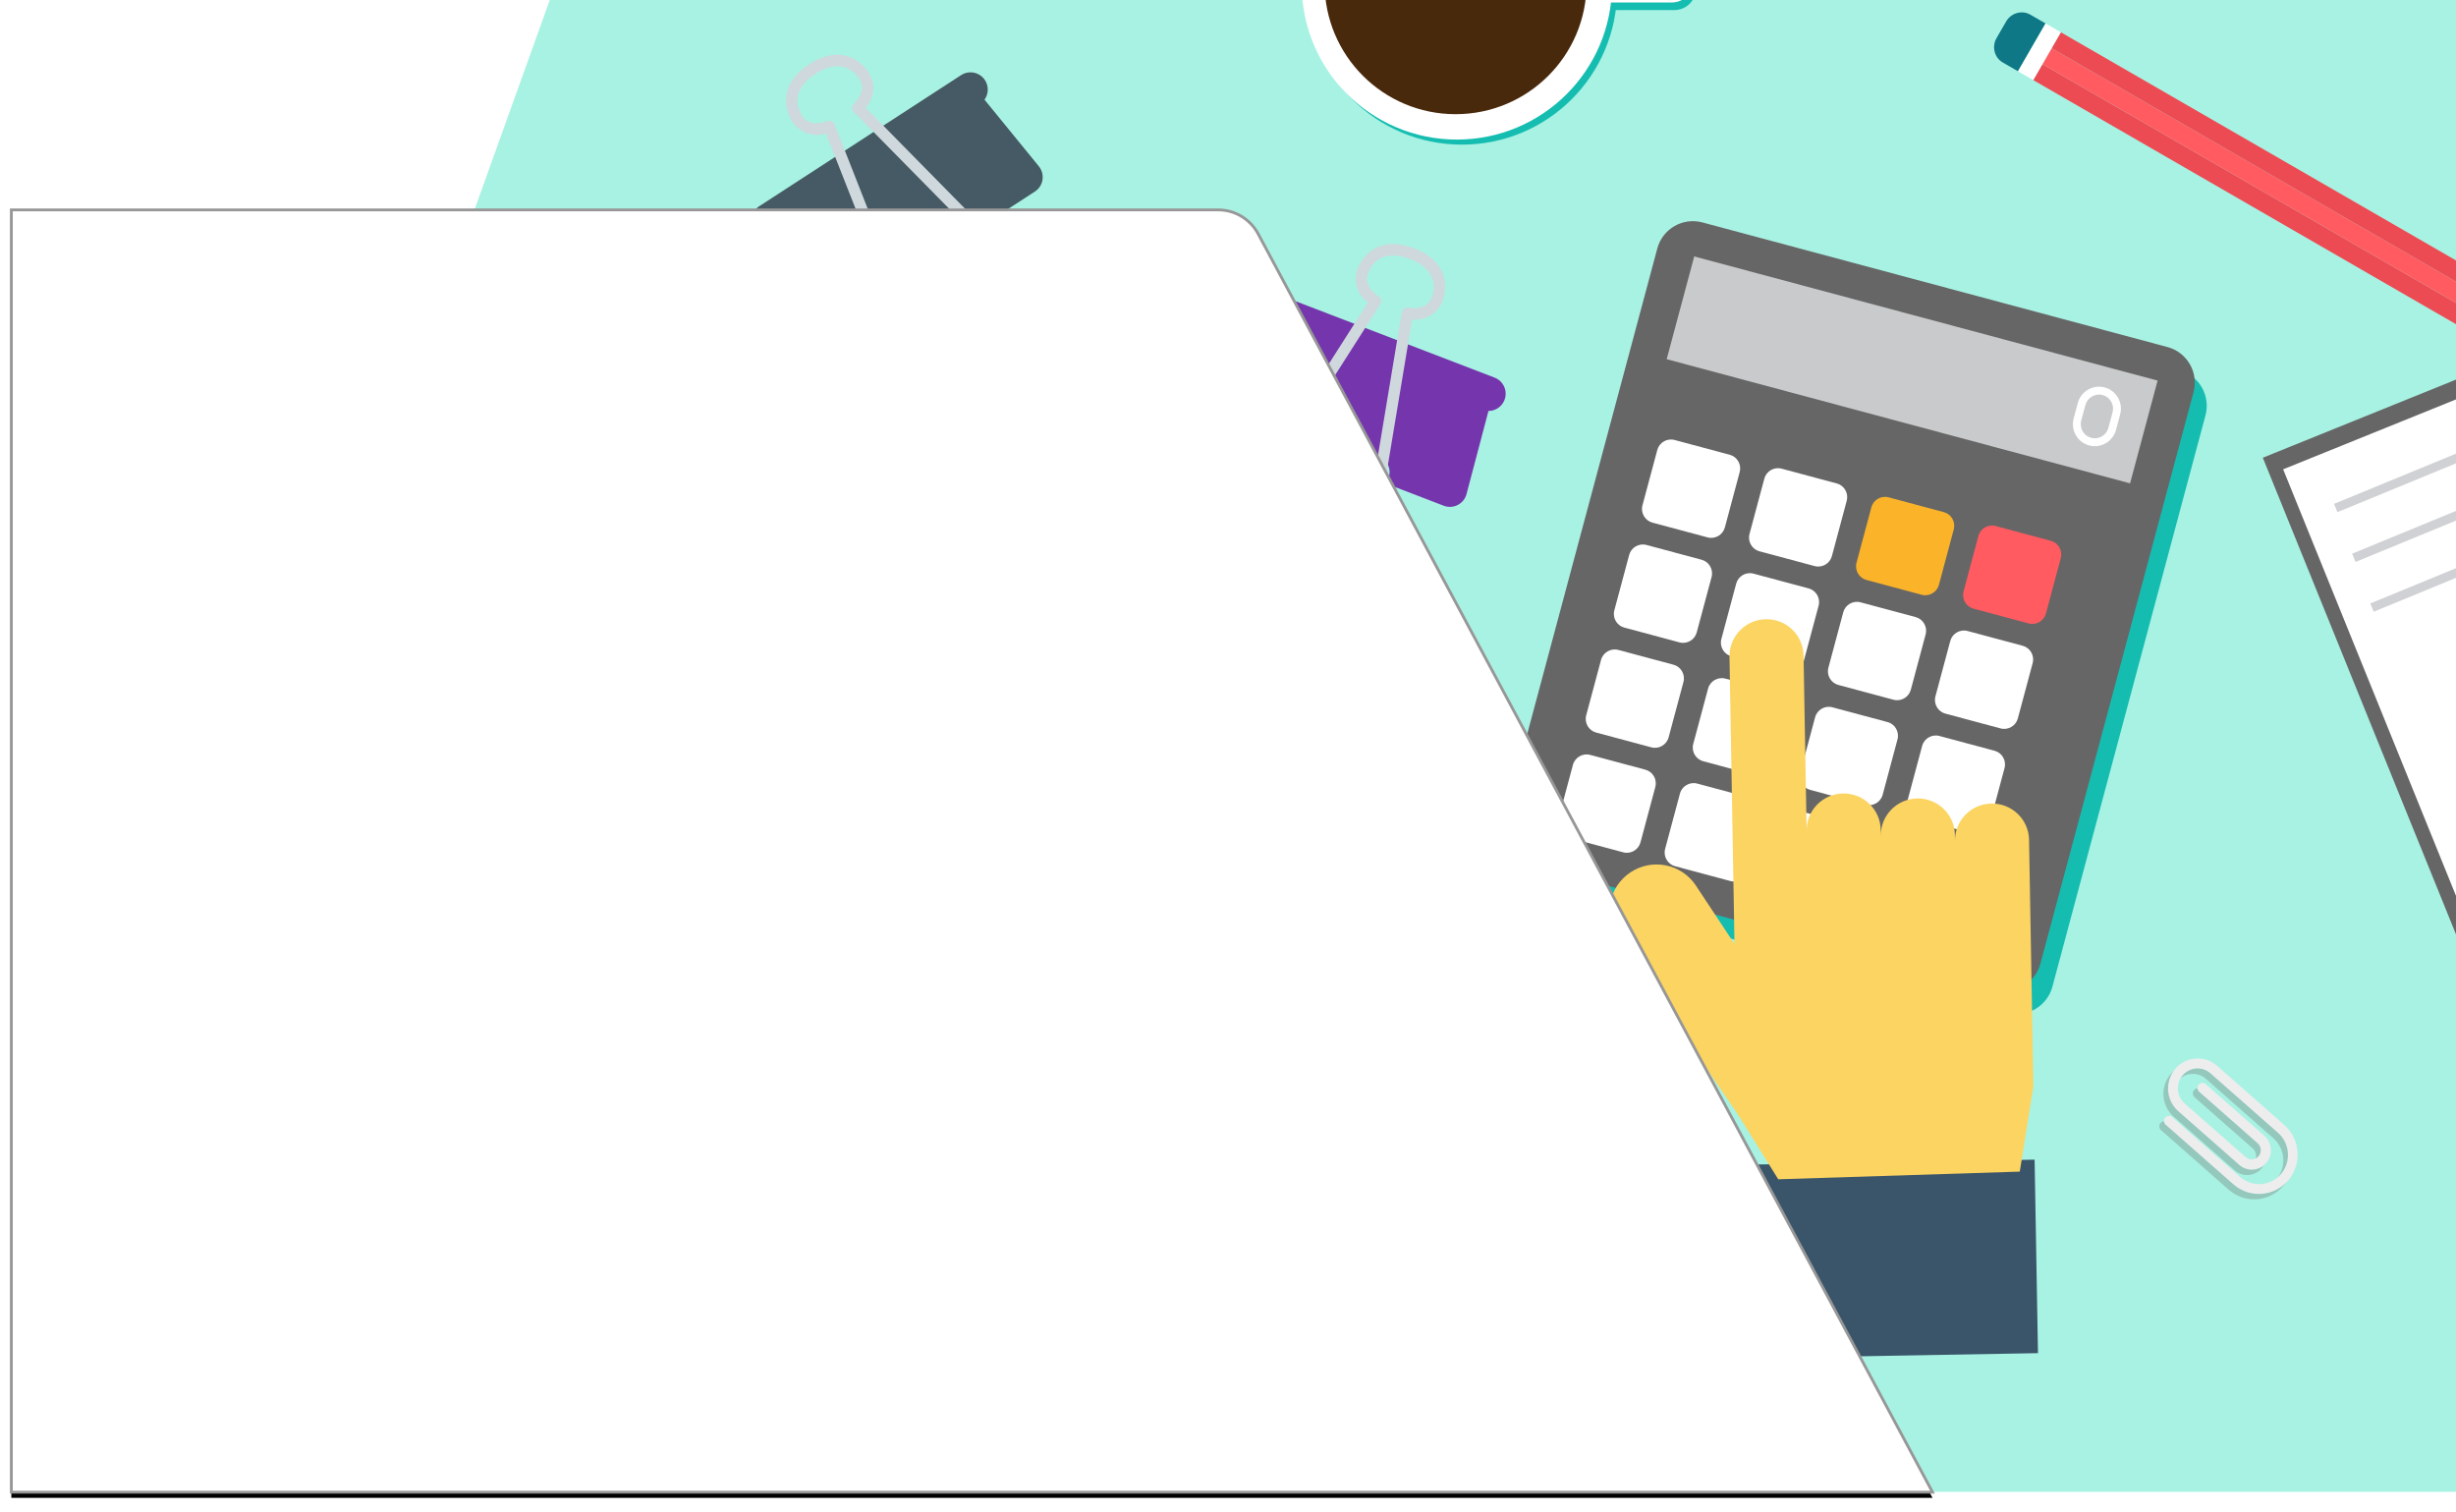<?xml version="1.0" encoding="UTF-8"?>
<svg width="866px" height="533px" viewBox="0 0 866 533" version="1.1" xmlns="http://www.w3.org/2000/svg" xmlns:xlink="http://www.w3.org/1999/xlink">
    <!-- Generator: Sketch 49.1 (51147) - http://www.bohemiancoding.com/sketch -->
    <title>illustration</title>
    <desc>Created with Sketch.</desc>
    <defs>
        <path d="M0,224 L425.521,224 C431.418,224 436.837,227.244 439.623,232.442 L677.422,676.125 L0,676.125 L0,224 Z" id="path-1"></path>
        <filter x="-1.1%" y="-1.2%" width="102.2%" height="103.3%" filterUnits="objectBoundingBox" id="filter-2">
            <feMorphology radius="0.5" operator="dilate" in="SourceAlpha" result="shadowSpreadOuter1"></feMorphology>
            <feOffset dx="0" dy="2" in="shadowSpreadOuter1" result="shadowOffsetOuter1"></feOffset>
            <feGaussianBlur stdDeviation="2" in="shadowOffsetOuter1" result="shadowBlurOuter1"></feGaussianBlur>
            <feComposite in="shadowBlurOuter1" in2="SourceAlpha" operator="out" result="shadowBlurOuter1"></feComposite>
            <feColorMatrix values="0 0 0 0 0.89   0 0 0 0 0.89   0 0 0 0 0.89  0 0 0 0.5 0" type="matrix" in="shadowBlurOuter1"></feColorMatrix>
        </filter>
    </defs>
    <g id="Parcours-entier" stroke="none" stroke-width="1" fill="none" fill-rule="evenodd">
        <g id="Desktop" transform="translate(-158, 0)">
            <g id="illustration" transform="translate(162, -150)">
                <g id="Group-4" stroke-width="1" fill-rule="evenodd">
                    <polygon id="Rectangle" fill="#A8F2E3" fill-rule="nonzero" points="243.711 0 1200 0 1200 676 0.992 676"></polygon>
                    <g id="calculator" transform="translate(650, 368) rotate(15) translate(-650, -368) translate(549, 247)" fill-rule="nonzero">
                        <path d="M19.184,241.439 L188.938,241.439 C196.118,241.439 201.938,235.619 201.938,228.439 L201.938,19.873 C201.938,12.693 196.118,6.873 188.938,6.873 L19.184,6.873 C12.005,6.873 6.184,12.693 6.184,19.873 L6.184,228.439 C6.184,235.619 12.005,241.439 19.184,241.439 Z" id="Shape" fill="#15BDB1"></path>
                        <path d="M13,234.647 L182.754,234.647 C189.934,234.647 195.754,228.826 195.754,221.647 L195.754,13.081 C195.754,5.901 189.934,0.081 182.754,0.081 L13,0.081 C5.82,0.081 -8.79259876e-16,5.901 0,13.081 L0,221.647 C-1.50628805e-14,228.826 5.82,234.647 13,234.647 Z" id="Shape" fill="#666666"></path>
                        <g id="Group" transform="translate(17.876, 76.185)" fill="#FFFFFF">
                            <path d="M5.471,0.532 L25.627,0.532 C28.357,0.532 30.59,2.769 30.59,5.508 L30.59,25.72 C30.59,28.457 28.359,30.696 25.627,30.696 L5.471,30.696 C2.741,30.696 0.509,28.457 0.509,25.72 L0.509,5.508 C0.509,2.77 2.741,0.532 5.471,0.532 Z" id="Shape"></path>
                            <path d="M44.541,0.532 L64.699,0.532 C67.429,0.532 69.66,2.769 69.66,5.508 L69.66,25.72 C69.66,28.457 67.429,30.696 64.699,30.696 L44.541,30.696 C41.814,30.696 39.579,28.457 39.579,25.72 L39.579,5.508 C39.579,2.77 41.812,0.532 44.541,0.532 Z" id="Shape"></path>
                        </g>
                        <path d="M101.488,76.717 L121.646,76.717 C124.373,76.717 126.608,78.954 126.608,81.693 L126.608,101.905 C126.608,104.643 124.374,106.882 121.646,106.882 L101.488,106.882 C98.761,106.882 96.53,104.643 96.53,101.905 L96.53,81.693 C96.53,78.956 98.761,76.717 101.488,76.717 Z" id="Shape" fill="#FBB429"></path>
                        <path d="M140.561,76.717 L160.717,76.717 C163.447,76.717 165.679,78.954 165.679,81.693 L165.679,101.905 C165.679,104.643 163.447,106.882 160.717,106.882 L140.561,106.882 C137.831,106.882 135.598,104.643 135.598,101.905 L135.598,81.693 C135.599,78.956 137.829,76.717 140.561,76.717 Z" id="Shape" fill="#FF5B61"></path>
                        <g id="Group" transform="translate(17.876, 114.726)" fill="#FFFFFF">
                            <path d="M5.471,0.309 L25.627,0.309 C28.357,0.309 30.59,2.55 30.59,5.285 L30.59,25.498 C30.59,28.235 28.359,30.474 25.627,30.474 L5.471,30.474 C2.741,30.474 0.509,28.237 0.509,25.498 L0.509,5.285 C0.509,2.55 2.741,0.309 5.471,0.309 Z" id="Shape"></path>
                            <path d="M44.541,0.309 L64.699,0.309 C67.429,0.309 69.66,2.55 69.66,5.285 L69.66,25.498 C69.66,28.235 67.429,30.474 64.699,30.474 L44.541,30.474 C41.814,30.474 39.579,28.237 39.579,25.498 L39.579,5.285 C39.579,2.55 41.812,0.309 44.541,0.309 Z" id="Shape"></path>
                            <path d="M83.612,0.309 L103.77,0.309 C106.497,0.309 108.732,2.55 108.732,5.285 L108.732,25.498 C108.732,28.235 106.498,30.474 103.77,30.474 L83.612,30.474 C80.885,30.474 78.654,28.237 78.654,25.498 L78.654,5.285 C78.654,2.55 80.885,0.309 83.612,0.309 Z" id="Shape"></path>
                            <path d="M122.685,0.309 L142.841,0.309 C145.57,0.309 147.803,2.55 147.803,5.285 L147.803,25.498 C147.803,28.235 145.57,30.474 142.841,30.474 L122.685,30.474 C119.955,30.474 117.722,28.237 117.722,25.498 L117.722,5.285 C117.723,2.55 119.953,0.309 122.685,0.309 Z" id="Shape"></path>
                            <path d="M5.471,38.629 L25.627,38.629 C28.357,38.629 30.59,40.868 30.59,43.603 L30.59,63.817 C30.59,66.552 28.359,68.789 25.627,68.789 L5.471,68.789 C2.741,68.789 0.509,66.55 0.509,63.817 L0.509,43.603 C0.509,40.868 2.741,38.629 5.471,38.629 Z" id="Shape"></path>
                            <path d="M44.541,38.629 L64.699,38.629 C67.429,38.629 69.66,40.868 69.66,43.603 L69.66,63.817 C69.66,66.552 67.429,68.789 64.699,68.789 L44.541,68.789 C41.814,68.789 39.579,66.55 39.579,63.817 L39.579,43.603 C39.579,40.868 41.812,38.629 44.541,38.629 Z" id="Shape"></path>
                            <path d="M83.612,38.629 L103.77,38.629 C106.497,38.629 108.732,40.868 108.732,43.603 L108.732,63.817 C108.732,66.552 106.498,68.789 103.77,68.789 L83.612,68.789 C80.885,68.789 78.654,66.55 78.654,63.817 L78.654,43.603 C78.654,40.868 80.885,38.629 83.612,38.629 Z" id="Shape"></path>
                            <path d="M122.685,38.629 L142.841,38.629 C145.57,38.629 147.803,40.868 147.803,43.603 L147.803,63.817 C147.803,66.552 145.57,68.789 142.841,68.789 L122.685,68.789 C119.955,68.789 117.722,66.55 117.722,63.817 L117.722,43.603 C117.723,40.868 119.953,38.629 122.685,38.629 Z" id="Shape"></path>
                            <path d="M5.471,76.945 L25.627,76.945 C28.357,76.945 30.59,79.182 30.59,81.92 L30.59,102.132 C30.59,104.869 28.359,107.108 25.627,107.108 L5.471,107.108 C2.741,107.108 0.509,104.869 0.509,102.132 L0.509,81.92 C0.509,79.182 2.741,76.945 5.471,76.945 Z" id="Shape"></path>
                            <path d="M44.541,76.945 L64.699,76.945 C67.429,76.945 69.66,79.182 69.66,81.92 L69.66,102.132 C69.66,104.869 67.429,107.108 64.699,107.108 L44.541,107.108 C41.814,107.108 39.579,104.869 39.579,102.132 L39.579,81.92 C39.579,79.182 41.812,76.945 44.541,76.945 Z" id="Shape"></path>
                            <path d="M83.612,76.945 L103.77,76.945 C106.497,76.945 108.732,79.182 108.732,81.92 L108.732,102.132 C108.732,104.869 106.498,107.108 103.77,107.108 L83.612,107.108 C80.885,107.108 78.654,104.869 78.654,102.132 L78.654,81.92 C78.654,79.182 80.885,76.945 83.612,76.945 Z" id="Shape"></path>
                            <path d="M122.685,76.945 L142.841,76.945 C145.57,76.945 147.803,79.182 147.803,81.92 L147.803,102.132 C147.803,104.869 145.57,107.108 142.841,107.108 L122.685,107.108 C119.955,107.108 117.722,104.869 117.722,102.132 L117.722,81.92 C117.723,79.182 119.953,76.945 122.685,76.945 Z" id="Shape"></path>
                        </g>
                        <polygon id="Shape" fill="#C8CACC" points="13.298 12.415 182.453 12.415 182.453 49.917 13.298 49.917"></polygon>
                        <path d="M165.055,19.563 C167.175,19.563 169.108,20.437 170.511,21.842 L170.515,21.844 L170.517,21.847 C171.92,23.254 172.789,25.193 172.789,27.319 L172.789,32.991 C172.789,35.125 171.917,37.068 170.517,38.471 C169.118,39.876 167.182,40.749 165.054,40.749 C162.929,40.749 160.994,39.875 159.595,38.471 L159.589,38.465 C158.187,37.059 157.319,35.12 157.319,32.991 L157.319,27.319 C157.319,25.185 158.19,23.245 159.589,21.841 C160.99,20.436 162.926,19.563 165.055,19.563 L165.055,19.563 L165.055,19.563 Z M168.556,23.805 C167.66,22.906 166.42,22.346 165.055,22.346 C163.692,22.346 162.451,22.908 161.551,23.809 C160.65,24.71 160.092,25.955 160.092,27.321 L160.092,32.993 C160.092,34.36 160.65,35.607 161.546,36.508 C162.447,37.407 163.686,37.968 165.052,37.968 C166.414,37.968 167.656,37.407 168.554,36.508 C169.455,35.604 170.012,34.36 170.012,32.994 L170.012,27.323 C170.012,25.955 169.457,24.71 168.558,23.811 L168.555,23.807 L168.556,23.805 Z" id="Shape" fill="#FFFFFF"></path>
                    </g>
                    <g id="PEn" transform="translate(814.5, 225.5) rotate(-60) translate(-814.5, -225.5) translate(804, 95)" fill-rule="nonzero">
                        <path d="M6.984,0.299 L13.776,0.299 C17.261,0.299 20.112,3.088 20.112,6.502 L20.112,12.701 L0.648,12.701 L0.648,6.502 C0.648,3.088 3.499,0.299 6.984,0.299 Z" id="Shape" fill="#0E7886"></path>
                        <polygon id="Shape" fill="#EC4B53" points="0.648 215.275 7.135 215.275 7.135 18.902 0.648 18.902"></polygon>
                        <polygon id="Shape" fill="#FF5B61" points="13.623 215.275 7.135 215.275 7.135 18.902 13.623 18.902"></polygon>
                        <polygon id="Shape" fill="#EC4B53" points="13.623 215.275 20.111 215.275 20.111 18.902 13.623 18.902"></polygon>
                        <polygon id="Shape" fill="#FBB429" points="10.39 257.106 20.112 215.275 0.648 215.275"></polygon>
                        <polygon id="Shape" fill="#0E7886" points="9.991 260.129 10.803 260.129 14.04 241.423 6.783 241.423"></polygon>
                        <polygon id="Shape" fill="#FFFFFF" points="0.648 18.902 20.111 18.902 20.111 12.7 0.648 12.7"></polygon>
                    </g>
                    <g id="Paper" transform="translate(793, 220)" fill-rule="nonzero">
                        <polygon id="Shape" fill="#666666" points="224.814 0.832 0.883 91.387 129.766 409.385 353.697 318.831"></polygon>
                        <polygon id="Path" fill="#FFFFFF" points="222.17 8.888 8.052 95.475 131.287 399.538 345.405 312.952"></polygon>
                        <path d="M131.093,348.662 L216.708,313.421 L217.907,316.338 L132.292,351.581 L131.093,348.662 Z M118.299,313.554 L119.498,316.473 L237.511,267.896 L236.312,264.978 L118.299,313.554 Z M124.695,331.109 L125.894,334.026 L243.907,285.45 L242.708,282.531 L124.695,331.109 Z" id="Shape" fill="#D0D1D4"></path>
                        <path d="M38.784,142.767 L124.399,107.526 L125.598,110.443 L39.983,145.686 L38.784,142.767 Z M25.99,107.659 L27.189,110.578 L145.202,62 L144.003,59.083 L25.99,107.659 Z M32.386,125.214 L33.585,128.131 L151.598,79.555 L150.399,76.636 L32.386,125.214 Z" id="Shape-Copy-2" fill="#D0D1D4"></path>
                        <g id="Group" transform="translate(145.185, 148.603)" fill="#15BDB1">
                            <polygon id="Shape" points="19.002 131.558 14.156 119.542 2.189 124.36 0.162 119.332 12.128 114.514 7.305 102.562 12.399 100.511 17.222 112.464 29.188 107.646 31.216 112.673 19.247 117.491 24.096 129.505 19.002 131.556 19.002 131.558"></polygon>
                            <polygon id="Shape" points="70.493 6.458 70.493 0.294 94.822 0.294 94.822 6.458"></polygon>
                        </g>
                        <path d="M238.437,224.24 C239.589,224.24 240.504,223.974 241.172,223.451 C241.849,222.92 242.341,222.233 242.687,221.387 C243.019,220.54 243.23,219.588 243.315,218.543 C243.391,217.494 243.44,216.439 243.44,215.382 C243.44,214.354 243.391,213.346 243.296,212.337 C243.201,211.336 242.994,210.432 242.659,209.633 C242.325,208.835 241.831,208.186 241.173,207.693 C240.526,207.208 239.63,206.959 238.498,206.959 C237.382,206.959 236.486,207.198 235.82,207.681 C235.153,208.166 234.639,208.806 234.287,209.606 C233.933,210.405 233.696,211.317 233.592,212.337 C233.477,213.366 233.42,214.411 233.42,215.485 C233.42,216.532 233.467,217.569 233.562,218.606 C233.649,219.653 233.869,220.585 234.22,221.422 C234.564,222.259 235.069,222.936 235.735,223.459 C236.413,223.982 237.308,224.239 238.443,224.239 L238.437,224.24 Z M229.31,215.458 C229.31,213.602 229.502,211.917 229.871,210.415 C230.243,208.911 230.816,207.636 231.577,206.578 C232.34,205.532 233.294,204.722 234.444,204.15 C235.608,203.59 236.96,203.305 238.523,203.305 C240.046,203.305 241.37,203.582 242.504,204.124 C243.631,204.675 244.566,205.474 245.306,206.511 C246.049,207.55 246.61,208.822 246.982,210.328 C247.354,211.84 247.537,213.546 247.537,215.458 C247.537,219.492 246.812,222.556 245.346,224.659 C243.888,226.76 241.584,227.808 238.438,227.808 C235.276,227.808 232.971,226.76 231.503,224.659 C230.046,222.555 229.31,219.49 229.31,215.458 Z M213.268,202.971 C214.422,202.971 215.336,202.707 216.002,202.172 C216.668,201.649 217.173,200.955 217.507,200.118 C217.839,199.271 218.059,198.309 218.144,197.226 C218.241,196.15 218.288,195.065 218.288,193.971 C218.288,192.982 218.239,192.002 218.144,191.011 C218.059,190.03 217.842,189.135 217.507,188.346 C217.173,187.556 216.678,186.919 216.012,186.421 C215.354,185.928 214.457,185.681 213.324,185.681 C212.199,185.681 211.315,185.93 210.639,186.415 C209.971,186.888 209.458,187.526 209.104,188.317 C208.75,189.107 208.523,190.011 208.408,191.031 C208.294,192.04 208.236,193.066 208.236,194.103 C208.236,195.179 208.284,196.254 208.379,197.31 C208.476,198.368 208.693,199.32 209.037,200.156 C209.381,200.991 209.884,201.668 210.56,202.191 C211.226,202.706 212.133,202.971 213.265,202.971 L213.268,202.971 L213.268,202.971 Z M204.141,194.189 C204.141,192.333 204.323,190.648 204.694,189.153 C205.065,187.661 205.646,186.384 206.419,185.338 C207.189,184.282 208.152,183.482 209.305,182.912 C210.455,182.34 211.811,182.063 213.372,182.063 C214.888,182.063 216.2,182.332 217.325,182.881 C218.449,183.436 219.381,184.224 220.136,185.271 C220.879,186.305 221.43,187.582 221.804,189.086 C222.175,190.588 222.365,192.292 222.365,194.186 C222.365,198.221 221.632,201.284 220.174,203.388 C218.717,205.482 216.411,206.538 213.268,206.538 C210.124,206.538 207.818,205.482 206.342,203.388 C204.874,201.284 204.141,198.221 204.141,194.186 L204.141,194.189 Z M207.18,227.723 L242.372,180.752 L244.696,182.341 L209.78,229.208 L207.18,227.723 Z" id="Shape" fill="#D0D1D4"></path>
                        <polygon id="Shape" fill="#D0D1D4" points="271.715 260.238 274.26 251.287 265.301 248.745 266.279 245.306 275.238 247.85 277.783 238.899 281.224 239.876 278.679 248.827 287.638 251.369 286.66 254.808 277.701 252.264 275.154 261.215 271.713 260.238"></polygon>
                    </g>
                    <g id="Group-2" transform="translate(615, 560)"></g>
                    <g id="hand" transform="translate(638.5, 498.5) rotate(-1) translate(-638.5, -498.5) translate(564, 368)" fill-rule="nonzero">
                        <polygon id="Shape" fill="#3A556A" points="50.265 192.175 148.35 192.175 148.35 260.412 50.265 260.412"></polygon>
                        <path d="M135.298,66.373 C128.085,66.373 122.237,72.196 122.237,79.379 L122.237,77.125 C122.237,69.942 116.39,64.119 109.177,64.119 C101.964,64.119 96.116,69.942 96.116,77.125 L96.116,74.914 C96.116,67.731 90.269,61.908 83.056,61.908 C75.843,61.908 69.995,67.731 69.995,74.914 L69.995,13.006 C69.995,5.823 64.148,0 56.935,0 C49.721,0 43.874,5.823 43.874,13.006 L43.874,114.279 L30.509,93.296 C25.508,85.646 15.226,83.482 7.544,88.462 C-0.138,93.442 -2.311,103.681 2.69,111.331 L44.135,174.626 L57.849,197.516 L143.047,196.302 L148.358,166.346 L148.358,79.336 C148.334,72.17 142.494,66.373 135.298,66.373 Z" fill="#FCD462"></path>
                    </g>
                    <g id="clip" transform="translate(341, 259)" fill-rule="nonzero">
                        <path d="M46.829,5.685 C41.436,0.474 32.813,0.476 27.421,5.688 L4.806,28.017 C0.717,32.15 0.795,38.773 4.981,42.811 C9.097,46.782 15.672,46.782 19.789,42.811 L40.267,22.591 C42.929,19.962 42.929,15.701 40.267,13.072 C37.605,10.443 33.289,10.443 30.626,13.072 L11.038,32.412 C10.355,33.111 10.375,34.224 11.082,34.898 C11.772,35.557 12.866,35.557 13.556,34.898 L33.144,15.558 C34.443,14.33 36.505,14.373 37.749,15.656 C38.956,16.9 38.956,18.861 37.749,20.105 L17.271,40.324 C14.505,43.017 10.051,42.985 7.324,40.254 C4.624,37.55 4.624,33.207 7.324,30.503 L29.939,8.174 C33.967,4.195 40.5,4.194 44.529,8.171 C48.559,12.148 48.56,18.598 44.532,22.577 L21.917,44.906 C21.17,45.538 21.083,46.648 21.723,47.385 C22.362,48.123 23.487,48.209 24.233,47.577 C24.303,47.518 24.368,47.454 24.428,47.385 L47.043,25.056 C52.401,19.649 52.306,10.976 46.829,5.685 Z" id="Shape" fill-opacity="0.3" fill="#666666"></path>
                        <path d="M45.04,3.907 C39.646,-1.303 31.024,-1.302 25.632,3.91 L3.017,26.239 C-1.073,30.372 -0.995,36.995 3.191,41.033 C7.308,45.004 13.883,45.004 17.999,41.033 L38.478,20.813 C41.14,18.185 41.14,13.923 38.478,11.294 C35.816,8.666 31.499,8.666 28.837,11.294 L9.249,30.635 C8.566,31.333 8.585,32.446 9.293,33.121 C9.983,33.779 11.077,33.779 11.767,33.121 L31.355,13.78 C32.654,12.552 34.716,12.596 35.96,13.878 C37.166,15.122 37.166,17.083 35.96,18.327 L15.482,38.547 C12.715,41.239 8.262,41.208 5.535,38.476 C2.835,35.772 2.835,31.429 5.535,28.725 L28.15,6.396 C32.178,2.417 38.71,2.416 42.74,6.393 C46.77,10.37 46.771,16.82 42.743,20.799 L20.127,43.129 C19.381,43.76 19.293,44.87 19.933,45.608 C20.573,46.345 21.697,46.431 22.444,45.799 C22.514,45.741 22.579,45.676 22.638,45.608 L45.253,23.278 C50.612,17.871 50.516,9.198 45.04,3.907 Z" id="Shape-Copy" fill="#EAEBEC"></path>
                    </g>
                    <g id="clip" transform="translate(781.5, 548) rotate(86) translate(-781.5, -548) translate(756, 524)" fill-rule="nonzero">
                        <path d="M46.829,5.685 C41.436,0.474 32.813,0.476 27.421,5.688 L4.806,28.017 C0.717,32.15 0.795,38.773 4.981,42.811 C9.097,46.782 15.672,46.782 19.789,42.811 L40.267,22.591 C42.929,19.962 42.929,15.701 40.267,13.072 C37.605,10.443 33.289,10.443 30.626,13.072 L11.038,32.412 C10.355,33.111 10.375,34.224 11.082,34.898 C11.772,35.557 12.866,35.557 13.556,34.898 L33.144,15.558 C34.443,14.33 36.505,14.373 37.749,15.656 C38.956,16.9 38.956,18.861 37.749,20.105 L17.271,40.324 C14.505,43.017 10.051,42.985 7.324,40.254 C4.624,37.55 4.624,33.207 7.324,30.503 L29.939,8.174 C33.967,4.195 40.5,4.194 44.529,8.171 C48.559,12.148 48.56,18.598 44.532,22.577 L21.917,44.906 C21.17,45.538 21.083,46.648 21.723,47.385 C22.362,48.123 23.487,48.209 24.233,47.577 C24.303,47.518 24.368,47.454 24.428,47.385 L47.043,25.056 C52.401,19.649 52.306,10.976 46.829,5.685 Z" id="Shape" fill-opacity="0.3" fill="#666666"></path>
                        <path d="M45.04,3.907 C39.646,-1.303 31.024,-1.302 25.632,3.91 L3.017,26.239 C-1.073,30.372 -0.995,36.995 3.191,41.033 C7.308,45.004 13.883,45.004 17.999,41.033 L38.478,20.813 C41.14,18.185 41.14,13.923 38.478,11.294 C35.816,8.666 31.499,8.666 28.837,11.294 L9.249,30.635 C8.566,31.333 8.585,32.446 9.293,33.121 C9.983,33.779 11.077,33.779 11.767,33.121 L31.355,13.78 C32.654,12.552 34.716,12.596 35.96,13.878 C37.166,15.122 37.166,17.083 35.96,18.327 L15.482,38.547 C12.715,41.239 8.262,41.208 5.535,38.476 C2.835,35.772 2.835,31.429 5.535,28.725 L28.15,6.396 C32.178,2.417 38.71,2.416 42.74,6.393 C46.77,10.37 46.771,16.82 42.743,20.799 L20.127,43.129 C19.381,43.76 19.293,44.87 19.933,45.608 C20.573,46.345 21.697,46.431 22.444,45.799 C22.514,45.741 22.579,45.676 22.638,45.608 L45.253,23.278 C50.612,17.871 50.516,9.198 45.04,3.907 Z" id="Shape-Copy" fill="#EDEDEE"></path>
                    </g>
                    <g id="clip-copy-2" transform="translate(981.5, 255) rotate(86) translate(-981.5, -255) translate(956, 231)" fill-rule="nonzero">
                        <path d="M46.829,5.685 C41.436,0.474 32.813,0.476 27.421,5.688 L4.806,28.017 C0.717,32.15 0.795,38.773 4.981,42.811 C9.097,46.782 15.672,46.782 19.789,42.811 L40.267,22.591 C42.929,19.962 42.929,15.701 40.267,13.072 C37.605,10.443 33.289,10.443 30.626,13.072 L11.038,32.412 C10.355,33.111 10.375,34.224 11.082,34.898 C11.772,35.557 12.866,35.557 13.556,34.898 L33.144,15.558 C34.443,14.33 36.505,14.373 37.749,15.656 C38.956,16.9 38.956,18.861 37.749,20.105 L17.271,40.324 C14.505,43.017 10.051,42.985 7.324,40.254 C4.624,37.55 4.624,33.207 7.324,30.503 L29.939,8.174 C33.967,4.195 40.5,4.194 44.529,8.171 C48.559,12.148 48.56,18.598 44.532,22.577 L21.917,44.906 C21.17,45.538 21.083,46.648 21.723,47.385 C22.362,48.123 23.487,48.209 24.233,47.577 C24.303,47.518 24.368,47.454 24.428,47.385 L47.043,25.056 C52.401,19.649 52.306,10.976 46.829,5.685 Z" id="Shape" fill-opacity="0.3" fill="#666666"></path>
                        <path d="M45.04,3.907 C39.646,-1.303 31.024,-1.302 25.632,3.91 L3.017,26.239 C-1.073,30.372 -0.995,36.995 3.191,41.033 C7.308,45.004 13.883,45.004 17.999,41.033 L38.478,20.813 C41.14,18.185 41.14,13.923 38.478,11.294 C35.816,8.666 31.499,8.666 28.837,11.294 L9.249,30.635 C8.566,31.333 8.585,32.446 9.293,33.121 C9.983,33.779 11.077,33.779 11.767,33.121 L31.355,13.78 C32.654,12.552 34.716,12.596 35.96,13.878 C37.166,15.122 37.166,17.083 35.96,18.327 L15.482,38.547 C12.715,41.239 8.262,41.208 5.535,38.476 C2.835,35.772 2.835,31.429 5.535,28.725 L28.15,6.396 C32.178,2.417 38.71,2.416 42.74,6.393 C46.77,10.37 46.771,16.82 42.743,20.799 L20.127,43.129 C19.381,43.76 19.293,44.87 19.933,45.608 C20.573,46.345 21.697,46.431 22.444,45.799 C22.514,45.741 22.579,45.676 22.638,45.608 L45.253,23.278 C50.612,17.871 50.516,9.198 45.04,3.907 Z" id="Shape-Copy" fill="#EDEDEE"></path>
                    </g>
                    <g id="clip-copy" transform="translate(420.5, 342) rotate(57) translate(-420.5, -342) translate(395, 318)" fill-rule="nonzero">
                        <path d="M46.829,5.685 C41.436,0.474 32.813,0.476 27.421,5.688 L4.806,28.017 C0.717,32.15 0.795,38.773 4.981,42.811 C9.097,46.782 15.672,46.782 19.789,42.811 L40.267,22.591 C42.929,19.962 42.929,15.701 40.267,13.072 C37.605,10.443 33.289,10.443 30.626,13.072 L11.038,32.412 C10.355,33.111 10.375,34.224 11.082,34.898 C11.772,35.557 12.866,35.557 13.556,34.898 L33.144,15.558 C34.443,14.33 36.505,14.373 37.749,15.656 C38.956,16.9 38.956,18.861 37.749,20.105 L17.271,40.324 C14.505,43.017 10.051,42.985 7.324,40.254 C4.624,37.55 4.624,33.207 7.324,30.503 L29.939,8.174 C33.967,4.195 40.5,4.194 44.529,8.171 C48.559,12.148 48.56,18.598 44.532,22.577 L21.917,44.906 C21.17,45.538 21.083,46.648 21.723,47.385 C22.362,48.123 23.487,48.209 24.233,47.577 C24.303,47.518 24.368,47.454 24.428,47.385 L47.043,25.056 C52.401,19.649 52.306,10.976 46.829,5.685 Z" id="Shape" fill-opacity="0.3" fill="#666666"></path>
                        <path d="M45.04,3.907 C39.646,-1.303 31.024,-1.302 25.632,3.91 L3.017,26.239 C-1.073,30.372 -0.995,36.995 3.191,41.033 C7.308,45.004 13.883,45.004 17.999,41.033 L38.478,20.813 C41.14,18.185 41.14,13.923 38.478,11.294 C35.816,8.666 31.499,8.666 28.837,11.294 L9.249,30.635 C8.566,31.333 8.585,32.446 9.293,33.121 C9.983,33.779 11.077,33.779 11.767,33.121 L31.355,13.78 C32.654,12.552 34.716,12.596 35.96,13.878 C37.166,15.122 37.166,17.083 35.96,18.327 L15.482,38.547 C12.715,41.239 8.262,41.208 5.535,38.476 C2.835,35.772 2.835,31.429 5.535,28.725 L28.15,6.396 C32.178,2.417 38.71,2.416 42.74,6.393 C46.77,10.37 46.771,16.82 42.743,20.799 L20.127,43.129 C19.381,43.76 19.293,44.87 19.933,45.608 C20.573,46.345 21.697,46.431 22.444,45.799 C22.514,45.741 22.579,45.676 22.638,45.608 L45.253,23.278 C50.612,17.871 50.516,9.198 45.04,3.907 Z" id="Shape-Copy" fill="#EDEDEE"></path>
                    </g>
                    <g id="Group-3" transform="translate(455, 90)" fill-rule="nonzero">
                        <ellipse id="Oval" fill="#15BDB1" cx="56.497" cy="56.395" rx="54.703" ry="54.605"></ellipse>
                        <path d="M104.923,48.339 L131.391,48.339 C135.593,48.339 139,51.745 139,55.948 L139,55.948 C139,60.15 135.593,63.556 131.391,63.556 L104.923,63.556 L104.923,48.339 Z" id="Rectangle-2" fill="#15BDB1"></path>
                        <path d="M104.026,45.653 L130.494,45.653 C134.697,45.653 138.103,49.06 138.103,53.262 L138.103,53.262 C138.103,57.464 134.697,60.871 130.494,60.871 L104.026,60.871 L104.026,45.653 Z" id="Rectangle-2-Copy" fill="#FFFFFF"></path>
                        <ellipse id="Path" fill="#FFFFFF" cx="54.703" cy="54.605" rx="54.703" ry="54.605"></ellipse>
                        <ellipse id="Oval-Copy" fill="#49290C" cx="54.255" cy="54.157" rx="46.184" ry="46.101"></ellipse>
                    </g>
                    <g id="clip-(1)" transform="translate(303.733, 206.381) rotate(-33) translate(-303.733, -206.381) translate(255.233, 165.881)" fill-rule="nonzero">
                        <path d="M93.115,44.145 C96.238,42.941 97.796,39.426 96.595,36.294 C95.691,33.938 93.427,32.387 90.909,32.4 L6.089,32.4 C2.743,32.383 0.017,35.089 7.74746332e-05,38.444 C-0.013,40.969 1.533,43.239 3.884,44.145 L0.612,74.184 C0.204,77.514 2.565,80.545 5.886,80.955 C6.132,80.985 6.379,81 6.626,81 L26.284,81 C27.4,81 28.304,80.093 28.304,78.975 C28.304,75.62 31.016,72.9 34.362,72.9 C37.709,72.9 40.421,75.62 40.421,78.975 C40.421,80.093 41.325,81 42.441,81 L54.558,81 C55.673,81 56.577,80.093 56.577,78.975 C56.577,75.62 59.29,72.9 62.636,72.9 C65.982,72.9 68.695,75.62 68.695,78.975 C68.695,80.093 69.599,81 70.714,81 L90.372,81 C93.718,80.999 96.43,78.279 96.429,74.923 C96.429,74.683 96.415,74.443 96.386,74.204 L93.115,44.145 Z" id="Shape" fill="#455A64"></path>
                        <path d="M68.08,78.975 C68.064,77.978 67.797,77.002 67.303,76.14 C67.247,76.067 67.131,76.002 67.098,75.929 L56.433,23.717 C60.76,22.543 63.855,18.696 64.11,14.175 C64.11,7.322 59.899,0 48.083,0 C36.267,0 32.056,7.322 32.056,14.175 C32.311,18.697 35.406,22.543 39.733,23.717 L29.152,75.634 C29.107,75.747 28.995,75.808 28.935,75.913 C28.369,76.833 28.063,77.892 28.05,78.975 C28.05,80.093 27.153,81 26.046,81 L27.276,81 C29.883,80.966 32.179,79.26 32.99,76.756 L44.032,22.68 C44.254,21.584 43.555,20.514 42.471,20.29 C42.457,20.288 42.443,20.285 42.43,20.283 C42.378,20.27 36.063,19.035 36.063,14.175 C36.063,7.74 40.446,4.05 48.083,4.05 C55.72,4.05 60.103,7.74 60.103,14.175 C60.103,18.978 53.981,20.25 53.716,20.286 C52.628,20.488 51.907,21.542 52.106,22.642 C52.108,22.656 52.111,22.67 52.114,22.684 L63.244,77.059 C64.128,79.419 66.357,80.986 68.854,81 L70.056,81 C68.96,80.984 68.08,80.082 68.08,78.975 Z" id="Shape" fill="#CFD8DC"></path>
                    </g>
                    <g id="clip-(1)-copy" transform="translate(480.5, 275.5) rotate(21) translate(-480.5, -275.5) translate(432, 235)" fill-rule="nonzero">
                        <path d="M93.115,44.145 C96.238,42.941 97.796,39.426 96.595,36.294 C95.691,33.938 93.427,32.387 90.909,32.4 L6.089,32.4 C2.743,32.383 0.017,35.089 7.74746332e-05,38.444 C-0.013,40.969 1.533,43.239 3.884,44.145 L0.612,74.184 C0.204,77.514 2.565,80.545 5.886,80.955 C6.132,80.985 6.379,81 6.626,81 L26.284,81 C27.4,81 28.304,80.093 28.304,78.975 C28.304,75.62 31.016,72.9 34.362,72.9 C37.709,72.9 40.421,75.62 40.421,78.975 C40.421,80.093 41.325,81 42.441,81 L54.558,81 C55.673,81 56.577,80.093 56.577,78.975 C56.577,75.62 59.29,72.9 62.636,72.9 C65.982,72.9 68.695,75.62 68.695,78.975 C68.695,80.093 69.599,81 70.714,81 L90.372,81 C93.718,80.999 96.43,78.279 96.429,74.923 C96.429,74.683 96.415,74.443 96.386,74.204 L93.115,44.145 Z" id="Shape" fill="#7536AD"></path>
                        <path d="M68.08,78.975 C68.064,77.978 67.797,77.002 67.303,76.14 C67.247,76.067 67.131,76.002 67.098,75.929 L56.433,23.717 C60.76,22.543 63.855,18.696 64.11,14.175 C64.11,7.322 59.899,0 48.083,0 C36.267,0 32.056,7.322 32.056,14.175 C32.311,18.697 35.406,22.543 39.733,23.717 L29.152,75.634 C29.107,75.747 28.995,75.808 28.935,75.913 C28.369,76.833 28.063,77.892 28.05,78.975 C28.05,80.093 27.153,81 26.046,81 L27.276,81 C29.883,80.966 32.179,79.26 32.99,76.756 L44.032,22.68 C44.254,21.584 43.555,20.514 42.471,20.29 C42.457,20.288 42.443,20.285 42.43,20.283 C42.378,20.27 36.063,19.035 36.063,14.175 C36.063,7.74 40.446,4.05 48.083,4.05 C55.72,4.05 60.103,7.74 60.103,14.175 C60.103,18.978 53.981,20.25 53.716,20.286 C52.628,20.488 51.907,21.542 52.106,22.642 C52.108,22.656 52.111,22.67 52.114,22.684 L63.244,77.059 C64.128,79.419 66.357,80.986 68.854,81 L70.056,81 C68.96,80.984 68.08,80.082 68.08,78.975 Z" id="Shape" fill="#CFD8DC"></path>
                    </g>
                </g>
                <g id="Rectangle-Copy-3">
                    <use fill="black" fill-opacity="1" filter="url(#filter-2)" xlink:href="#path-1"></use>
                    <use stroke="#979797" stroke-width="1" fill="#FFFFFF" fill-rule="evenodd" xlink:href="#path-1"></use>
                </g>
            </g>
        </g>
    </g>
</svg>